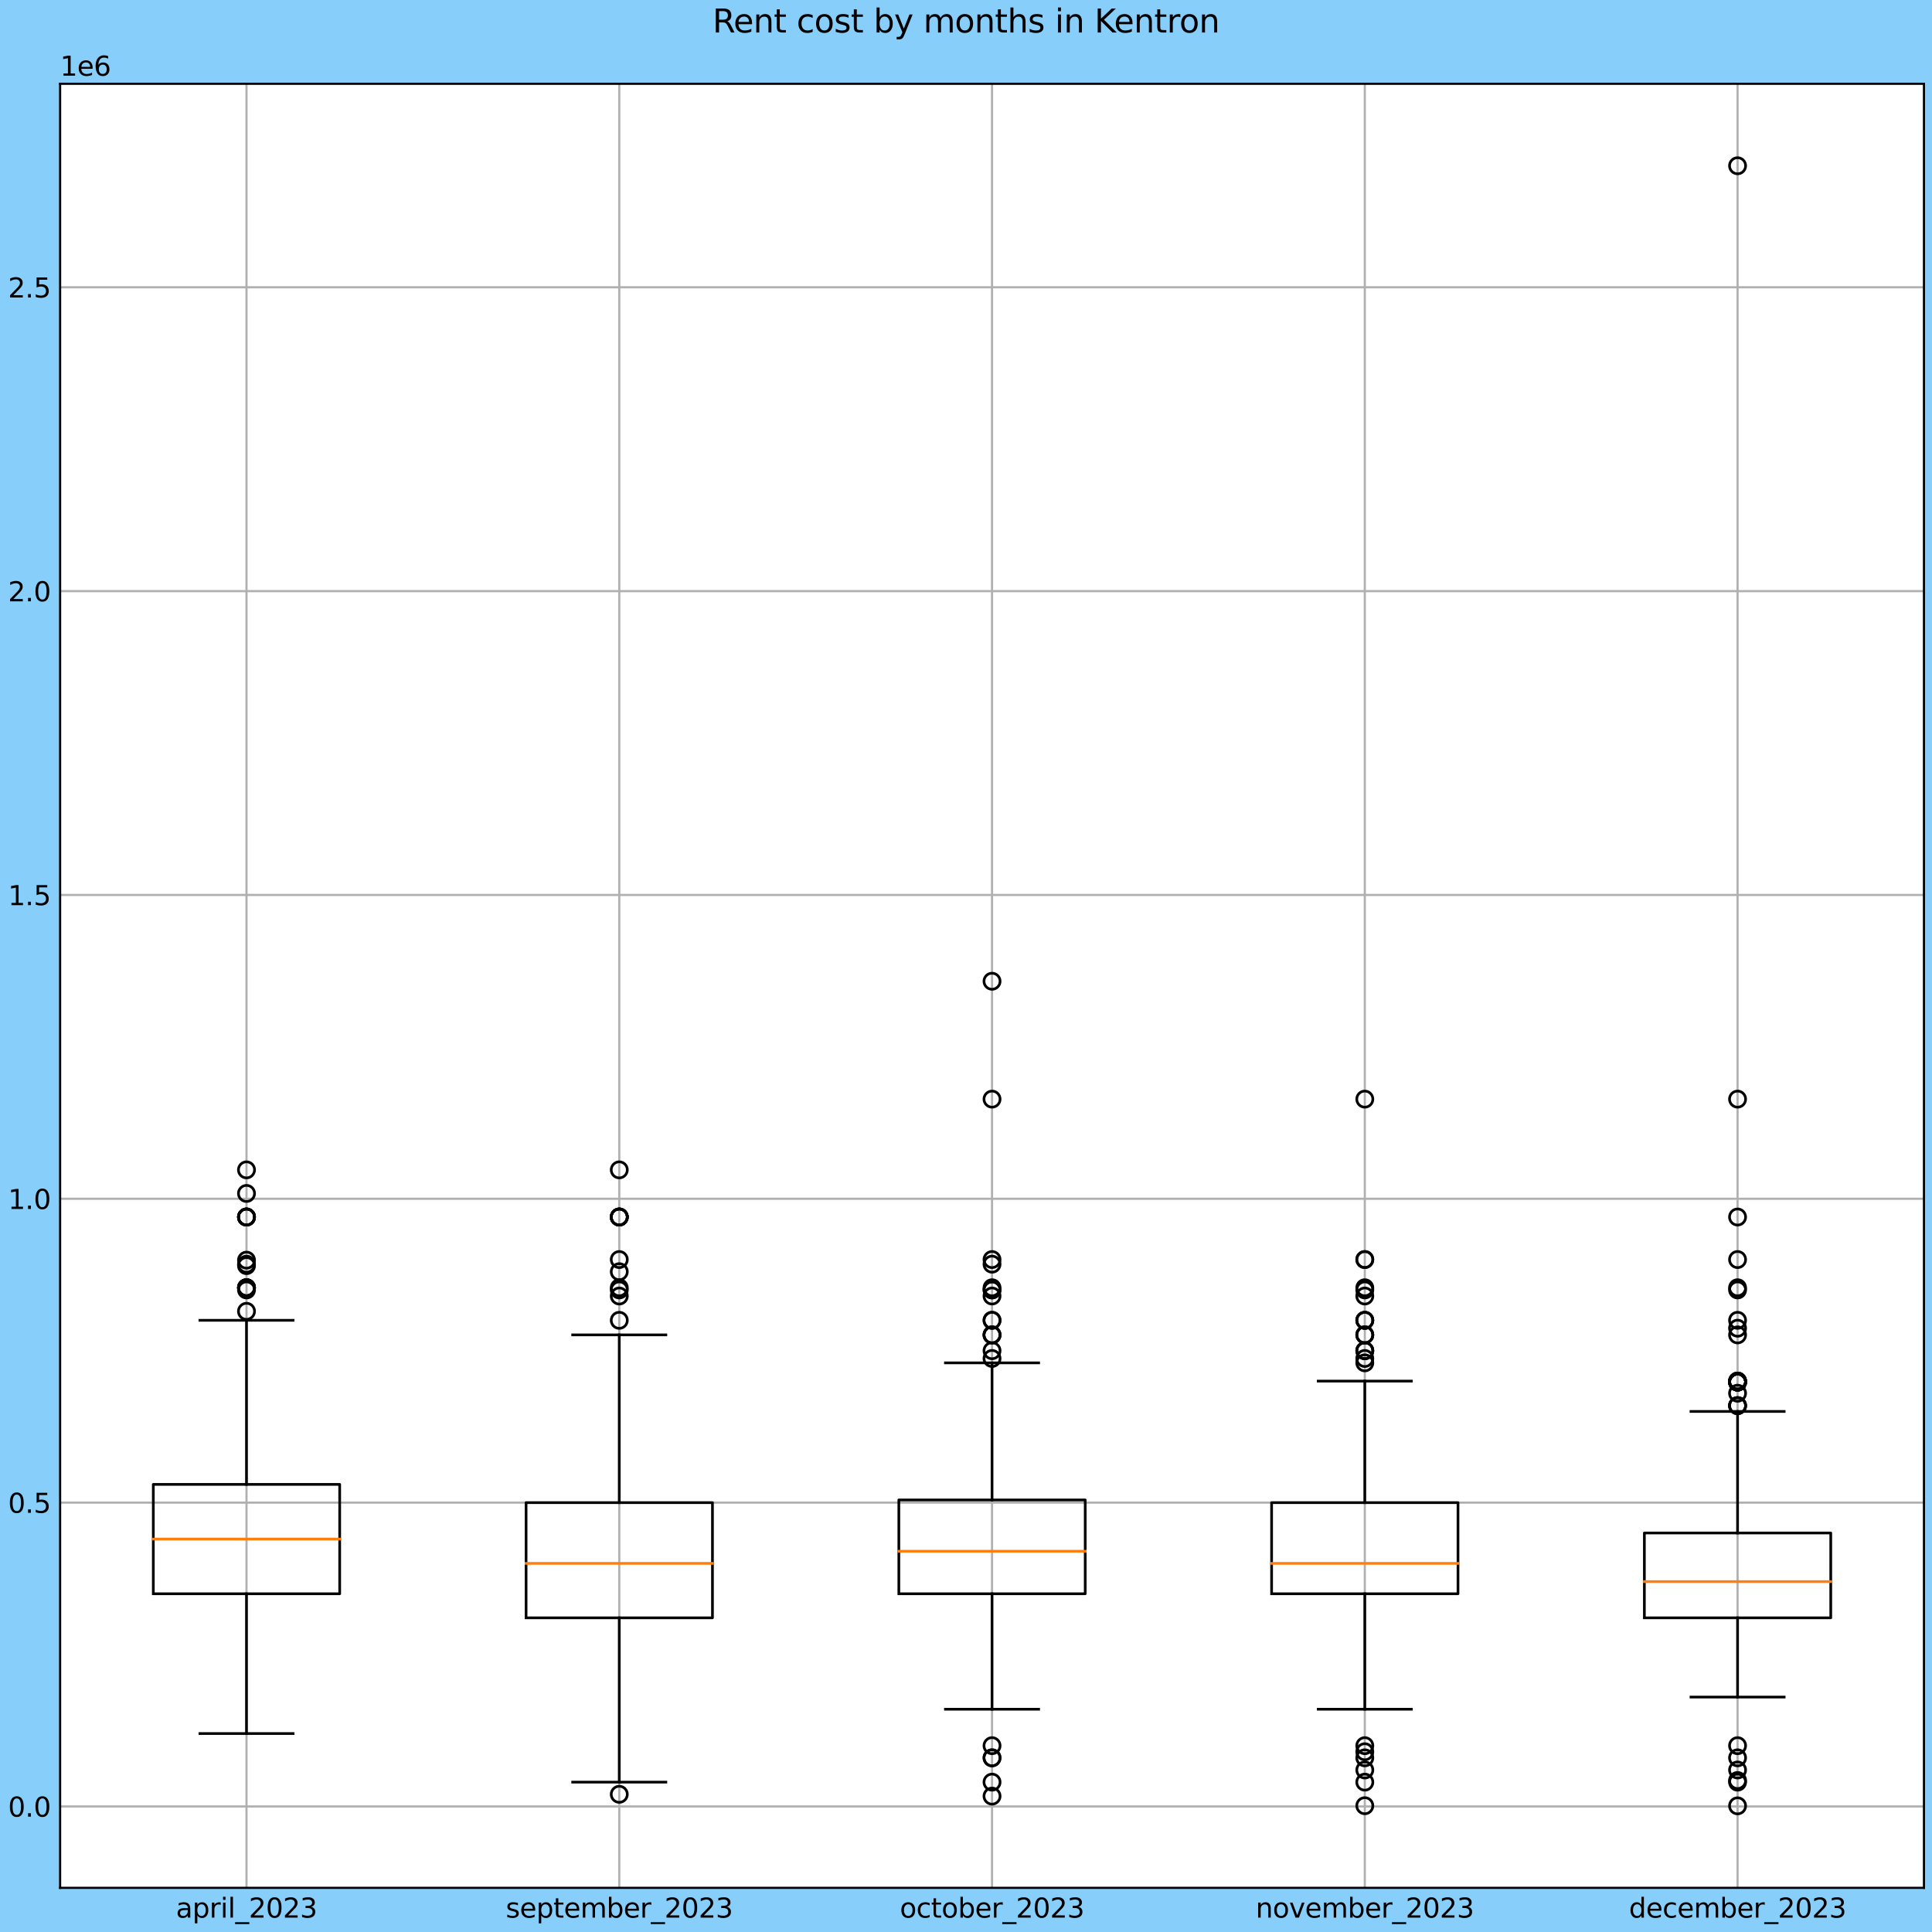 <?xml version="1.0" encoding="utf-8" standalone="no"?>
<!DOCTYPE svg PUBLIC "-//W3C//DTD SVG 1.1//EN"
  "http://www.w3.org/Graphics/SVG/1.1/DTD/svg11.dtd">
<svg xmlns:xlink="http://www.w3.org/1999/xlink" width="720pt" height="720pt" viewBox="0 0 720 720" xmlns="http://www.w3.org/2000/svg" version="1.1">
 <defs>
  <style type="text/css">*{stroke-linejoin: round; stroke-linecap: butt}</style>
 </defs>
 <g id="figure_1">
  <g id="patch_1">
   <path d="M 0 720 
L 720 720 
L 720 0 
L 0 0 
z
" style="fill: #87cefa"/>
  </g>
  <g id="axes_1">
   <g id="patch_2">
    <path d="M 22.403 703.544 
L 717 703.544 
L 717 31.213 
L 22.403 31.213 
z
" style="fill: #ffffff"/>
   </g>
   <g id="matplotlib.axis_1">
    <g id="xtick_1">
     <g id="line2d_1">
      <path d="M 91.863 703.544 
L 91.863 31.213 
" clip-path="url(#p301ca6cbfd)" style="fill: none; stroke: #b0b0b0; stroke-width: 0.8; stroke-linecap: square"/>
     </g>
     <g id="line2d_2"/>
     <g id="text_1">
      <!-- april_2023 -->
      <g transform="translate(65.566 714.642)scale(0.1 -0.1)">
       <defs>
        <path id="DejaVuSans-61" d="M 2194 1759 
Q 1497 1759 1228 1600 
Q 959 1441 959 1056 
Q 959 750 1161 570 
Q 1363 391 1709 391 
Q 2188 391 2477 730 
Q 2766 1069 2766 1631 
L 2766 1759 
L 2194 1759 
z
M 3341 1997 
L 3341 0 
L 2766 0 
L 2766 531 
Q 2569 213 2275 61 
Q 1981 -91 1556 -91 
Q 1019 -91 701 211 
Q 384 513 384 1019 
Q 384 1609 779 1909 
Q 1175 2209 1959 2209 
L 2766 2209 
L 2766 2266 
Q 2766 2663 2505 2880 
Q 2244 3097 1772 3097 
Q 1472 3097 1187 3025 
Q 903 2953 641 2809 
L 641 3341 
Q 956 3463 1253 3523 
Q 1550 3584 1831 3584 
Q 2591 3584 2966 3190 
Q 3341 2797 3341 1997 
z
" transform="scale(0.016)"/>
        <path id="DejaVuSans-70" d="M 1159 525 
L 1159 -1331 
L 581 -1331 
L 581 3500 
L 1159 3500 
L 1159 2969 
Q 1341 3281 1617 3432 
Q 1894 3584 2278 3584 
Q 2916 3584 3314 3078 
Q 3713 2572 3713 1747 
Q 3713 922 3314 415 
Q 2916 -91 2278 -91 
Q 1894 -91 1617 61 
Q 1341 213 1159 525 
z
M 3116 1747 
Q 3116 2381 2855 2742 
Q 2594 3103 2138 3103 
Q 1681 3103 1420 2742 
Q 1159 2381 1159 1747 
Q 1159 1113 1420 752 
Q 1681 391 2138 391 
Q 2594 391 2855 752 
Q 3116 1113 3116 1747 
z
" transform="scale(0.016)"/>
        <path id="DejaVuSans-72" d="M 2631 2963 
Q 2534 3019 2420 3045 
Q 2306 3072 2169 3072 
Q 1681 3072 1420 2755 
Q 1159 2438 1159 1844 
L 1159 0 
L 581 0 
L 581 3500 
L 1159 3500 
L 1159 2956 
Q 1341 3275 1631 3429 
Q 1922 3584 2338 3584 
Q 2397 3584 2469 3576 
Q 2541 3569 2628 3553 
L 2631 2963 
z
" transform="scale(0.016)"/>
        <path id="DejaVuSans-69" d="M 603 3500 
L 1178 3500 
L 1178 0 
L 603 0 
L 603 3500 
z
M 603 4863 
L 1178 4863 
L 1178 4134 
L 603 4134 
L 603 4863 
z
" transform="scale(0.016)"/>
        <path id="DejaVuSans-6c" d="M 603 4863 
L 1178 4863 
L 1178 0 
L 603 0 
L 603 4863 
z
" transform="scale(0.016)"/>
        <path id="DejaVuSans-5f" d="M 3263 -1063 
L 3263 -1509 
L -63 -1509 
L -63 -1063 
L 3263 -1063 
z
" transform="scale(0.016)"/>
        <path id="DejaVuSans-32" d="M 1228 531 
L 3431 531 
L 3431 0 
L 469 0 
L 469 531 
Q 828 903 1448 1529 
Q 2069 2156 2228 2338 
Q 2531 2678 2651 2914 
Q 2772 3150 2772 3378 
Q 2772 3750 2511 3984 
Q 2250 4219 1831 4219 
Q 1534 4219 1204 4116 
Q 875 4013 500 3803 
L 500 4441 
Q 881 4594 1212 4672 
Q 1544 4750 1819 4750 
Q 2544 4750 2975 4387 
Q 3406 4025 3406 3419 
Q 3406 3131 3298 2873 
Q 3191 2616 2906 2266 
Q 2828 2175 2409 1742 
Q 1991 1309 1228 531 
z
" transform="scale(0.016)"/>
        <path id="DejaVuSans-30" d="M 2034 4250 
Q 1547 4250 1301 3770 
Q 1056 3291 1056 2328 
Q 1056 1369 1301 889 
Q 1547 409 2034 409 
Q 2525 409 2770 889 
Q 3016 1369 3016 2328 
Q 3016 3291 2770 3770 
Q 2525 4250 2034 4250 
z
M 2034 4750 
Q 2819 4750 3233 4129 
Q 3647 3509 3647 2328 
Q 3647 1150 3233 529 
Q 2819 -91 2034 -91 
Q 1250 -91 836 529 
Q 422 1150 422 2328 
Q 422 3509 836 4129 
Q 1250 4750 2034 4750 
z
" transform="scale(0.016)"/>
        <path id="DejaVuSans-33" d="M 2597 2516 
Q 3050 2419 3304 2112 
Q 3559 1806 3559 1356 
Q 3559 666 3084 287 
Q 2609 -91 1734 -91 
Q 1441 -91 1130 -33 
Q 819 25 488 141 
L 488 750 
Q 750 597 1062 519 
Q 1375 441 1716 441 
Q 2309 441 2620 675 
Q 2931 909 2931 1356 
Q 2931 1769 2642 2001 
Q 2353 2234 1838 2234 
L 1294 2234 
L 1294 2753 
L 1863 2753 
Q 2328 2753 2575 2939 
Q 2822 3125 2822 3475 
Q 2822 3834 2567 4026 
Q 2313 4219 1838 4219 
Q 1578 4219 1281 4162 
Q 984 4106 628 3988 
L 628 4550 
Q 988 4650 1302 4700 
Q 1616 4750 1894 4750 
Q 2613 4750 3031 4423 
Q 3450 4097 3450 3541 
Q 3450 3153 3228 2886 
Q 3006 2619 2597 2516 
z
" transform="scale(0.016)"/>
       </defs>
       <use xlink:href="#DejaVuSans-61"/>
       <use xlink:href="#DejaVuSans-70" x="61.279"/>
       <use xlink:href="#DejaVuSans-72" x="124.756"/>
       <use xlink:href="#DejaVuSans-69" x="165.869"/>
       <use xlink:href="#DejaVuSans-6c" x="193.652"/>
       <use xlink:href="#DejaVuSans-5f" x="221.436"/>
       <use xlink:href="#DejaVuSans-32" x="271.436"/>
       <use xlink:href="#DejaVuSans-30" x="335.059"/>
       <use xlink:href="#DejaVuSans-32" x="398.682"/>
       <use xlink:href="#DejaVuSans-33" x="462.305"/>
      </g>
     </g>
    </g>
    <g id="xtick_2">
     <g id="line2d_3">
      <path d="M 230.782 703.544 
L 230.782 31.213 
" clip-path="url(#p301ca6cbfd)" style="fill: none; stroke: #b0b0b0; stroke-width: 0.8; stroke-linecap: square"/>
     </g>
     <g id="line2d_4"/>
     <g id="text_2">
      <!-- september_2023 -->
      <g transform="translate(188.489 714.642)scale(0.1 -0.1)">
       <defs>
        <path id="DejaVuSans-73" d="M 2834 3397 
L 2834 2853 
Q 2591 2978 2328 3040 
Q 2066 3103 1784 3103 
Q 1356 3103 1142 2972 
Q 928 2841 928 2578 
Q 928 2378 1081 2264 
Q 1234 2150 1697 2047 
L 1894 2003 
Q 2506 1872 2764 1633 
Q 3022 1394 3022 966 
Q 3022 478 2636 193 
Q 2250 -91 1575 -91 
Q 1294 -91 989 -36 
Q 684 19 347 128 
L 347 722 
Q 666 556 975 473 
Q 1284 391 1588 391 
Q 1994 391 2212 530 
Q 2431 669 2431 922 
Q 2431 1156 2273 1281 
Q 2116 1406 1581 1522 
L 1381 1569 
Q 847 1681 609 1914 
Q 372 2147 372 2553 
Q 372 3047 722 3315 
Q 1072 3584 1716 3584 
Q 2034 3584 2315 3537 
Q 2597 3491 2834 3397 
z
" transform="scale(0.016)"/>
        <path id="DejaVuSans-65" d="M 3597 1894 
L 3597 1613 
L 953 1613 
Q 991 1019 1311 708 
Q 1631 397 2203 397 
Q 2534 397 2845 478 
Q 3156 559 3463 722 
L 3463 178 
Q 3153 47 2828 -22 
Q 2503 -91 2169 -91 
Q 1331 -91 842 396 
Q 353 884 353 1716 
Q 353 2575 817 3079 
Q 1281 3584 2069 3584 
Q 2775 3584 3186 3129 
Q 3597 2675 3597 1894 
z
M 3022 2063 
Q 3016 2534 2758 2815 
Q 2500 3097 2075 3097 
Q 1594 3097 1305 2825 
Q 1016 2553 972 2059 
L 3022 2063 
z
" transform="scale(0.016)"/>
        <path id="DejaVuSans-74" d="M 1172 4494 
L 1172 3500 
L 2356 3500 
L 2356 3053 
L 1172 3053 
L 1172 1153 
Q 1172 725 1289 603 
Q 1406 481 1766 481 
L 2356 481 
L 2356 0 
L 1766 0 
Q 1100 0 847 248 
Q 594 497 594 1153 
L 594 3053 
L 172 3053 
L 172 3500 
L 594 3500 
L 594 4494 
L 1172 4494 
z
" transform="scale(0.016)"/>
        <path id="DejaVuSans-6d" d="M 3328 2828 
Q 3544 3216 3844 3400 
Q 4144 3584 4550 3584 
Q 5097 3584 5394 3201 
Q 5691 2819 5691 2113 
L 5691 0 
L 5113 0 
L 5113 2094 
Q 5113 2597 4934 2840 
Q 4756 3084 4391 3084 
Q 3944 3084 3684 2787 
Q 3425 2491 3425 1978 
L 3425 0 
L 2847 0 
L 2847 2094 
Q 2847 2600 2669 2842 
Q 2491 3084 2119 3084 
Q 1678 3084 1418 2786 
Q 1159 2488 1159 1978 
L 1159 0 
L 581 0 
L 581 3500 
L 1159 3500 
L 1159 2956 
Q 1356 3278 1631 3431 
Q 1906 3584 2284 3584 
Q 2666 3584 2933 3390 
Q 3200 3197 3328 2828 
z
" transform="scale(0.016)"/>
        <path id="DejaVuSans-62" d="M 3116 1747 
Q 3116 2381 2855 2742 
Q 2594 3103 2138 3103 
Q 1681 3103 1420 2742 
Q 1159 2381 1159 1747 
Q 1159 1113 1420 752 
Q 1681 391 2138 391 
Q 2594 391 2855 752 
Q 3116 1113 3116 1747 
z
M 1159 2969 
Q 1341 3281 1617 3432 
Q 1894 3584 2278 3584 
Q 2916 3584 3314 3078 
Q 3713 2572 3713 1747 
Q 3713 922 3314 415 
Q 2916 -91 2278 -91 
Q 1894 -91 1617 61 
Q 1341 213 1159 525 
L 1159 0 
L 581 0 
L 581 4863 
L 1159 4863 
L 1159 2969 
z
" transform="scale(0.016)"/>
       </defs>
       <use xlink:href="#DejaVuSans-73"/>
       <use xlink:href="#DejaVuSans-65" x="52.1"/>
       <use xlink:href="#DejaVuSans-70" x="113.623"/>
       <use xlink:href="#DejaVuSans-74" x="177.1"/>
       <use xlink:href="#DejaVuSans-65" x="216.309"/>
       <use xlink:href="#DejaVuSans-6d" x="277.832"/>
       <use xlink:href="#DejaVuSans-62" x="375.244"/>
       <use xlink:href="#DejaVuSans-65" x="438.721"/>
       <use xlink:href="#DejaVuSans-72" x="500.244"/>
       <use xlink:href="#DejaVuSans-5f" x="541.357"/>
       <use xlink:href="#DejaVuSans-32" x="591.357"/>
       <use xlink:href="#DejaVuSans-30" x="654.98"/>
       <use xlink:href="#DejaVuSans-32" x="718.604"/>
       <use xlink:href="#DejaVuSans-33" x="782.227"/>
      </g>
     </g>
    </g>
    <g id="xtick_3">
     <g id="line2d_5">
      <path d="M 369.702 703.544 
L 369.702 31.213 
" clip-path="url(#p301ca6cbfd)" style="fill: none; stroke: #b0b0b0; stroke-width: 0.8; stroke-linecap: square"/>
     </g>
     <g id="line2d_6"/>
     <g id="text_3">
      <!-- october_2023 -->
      <g transform="translate(335.342 714.642)scale(0.1 -0.1)">
       <defs>
        <path id="DejaVuSans-6f" d="M 1959 3097 
Q 1497 3097 1228 2736 
Q 959 2375 959 1747 
Q 959 1119 1226 758 
Q 1494 397 1959 397 
Q 2419 397 2687 759 
Q 2956 1122 2956 1747 
Q 2956 2369 2687 2733 
Q 2419 3097 1959 3097 
z
M 1959 3584 
Q 2709 3584 3137 3096 
Q 3566 2609 3566 1747 
Q 3566 888 3137 398 
Q 2709 -91 1959 -91 
Q 1206 -91 779 398 
Q 353 888 353 1747 
Q 353 2609 779 3096 
Q 1206 3584 1959 3584 
z
" transform="scale(0.016)"/>
        <path id="DejaVuSans-63" d="M 3122 3366 
L 3122 2828 
Q 2878 2963 2633 3030 
Q 2388 3097 2138 3097 
Q 1578 3097 1268 2742 
Q 959 2388 959 1747 
Q 959 1106 1268 751 
Q 1578 397 2138 397 
Q 2388 397 2633 464 
Q 2878 531 3122 666 
L 3122 134 
Q 2881 22 2623 -34 
Q 2366 -91 2075 -91 
Q 1284 -91 818 406 
Q 353 903 353 1747 
Q 353 2603 823 3093 
Q 1294 3584 2113 3584 
Q 2378 3584 2631 3529 
Q 2884 3475 3122 3366 
z
" transform="scale(0.016)"/>
       </defs>
       <use xlink:href="#DejaVuSans-6f"/>
       <use xlink:href="#DejaVuSans-63" x="61.182"/>
       <use xlink:href="#DejaVuSans-74" x="116.162"/>
       <use xlink:href="#DejaVuSans-6f" x="155.371"/>
       <use xlink:href="#DejaVuSans-62" x="216.553"/>
       <use xlink:href="#DejaVuSans-65" x="280.029"/>
       <use xlink:href="#DejaVuSans-72" x="341.553"/>
       <use xlink:href="#DejaVuSans-5f" x="382.666"/>
       <use xlink:href="#DejaVuSans-32" x="432.666"/>
       <use xlink:href="#DejaVuSans-30" x="496.289"/>
       <use xlink:href="#DejaVuSans-32" x="559.912"/>
       <use xlink:href="#DejaVuSans-33" x="623.535"/>
      </g>
     </g>
    </g>
    <g id="xtick_4">
     <g id="line2d_7">
      <path d="M 508.621 703.544 
L 508.621 31.213 
" clip-path="url(#p301ca6cbfd)" style="fill: none; stroke: #b0b0b0; stroke-width: 0.8; stroke-linecap: square"/>
     </g>
     <g id="line2d_8"/>
     <g id="text_4">
      <!-- november_2023 -->
      <g transform="translate(467.955 714.642)scale(0.1 -0.1)">
       <defs>
        <path id="DejaVuSans-6e" d="M 3513 2113 
L 3513 0 
L 2938 0 
L 2938 2094 
Q 2938 2591 2744 2837 
Q 2550 3084 2163 3084 
Q 1697 3084 1428 2787 
Q 1159 2491 1159 1978 
L 1159 0 
L 581 0 
L 581 3500 
L 1159 3500 
L 1159 2956 
Q 1366 3272 1645 3428 
Q 1925 3584 2291 3584 
Q 2894 3584 3203 3211 
Q 3513 2838 3513 2113 
z
" transform="scale(0.016)"/>
        <path id="DejaVuSans-76" d="M 191 3500 
L 800 3500 
L 1894 563 
L 2988 3500 
L 3597 3500 
L 2284 0 
L 1503 0 
L 191 3500 
z
" transform="scale(0.016)"/>
       </defs>
       <use xlink:href="#DejaVuSans-6e"/>
       <use xlink:href="#DejaVuSans-6f" x="63.379"/>
       <use xlink:href="#DejaVuSans-76" x="124.561"/>
       <use xlink:href="#DejaVuSans-65" x="183.74"/>
       <use xlink:href="#DejaVuSans-6d" x="245.264"/>
       <use xlink:href="#DejaVuSans-62" x="342.676"/>
       <use xlink:href="#DejaVuSans-65" x="406.152"/>
       <use xlink:href="#DejaVuSans-72" x="467.676"/>
       <use xlink:href="#DejaVuSans-5f" x="508.789"/>
       <use xlink:href="#DejaVuSans-32" x="558.789"/>
       <use xlink:href="#DejaVuSans-30" x="622.412"/>
       <use xlink:href="#DejaVuSans-32" x="686.035"/>
       <use xlink:href="#DejaVuSans-33" x="749.658"/>
      </g>
     </g>
    </g>
    <g id="xtick_5">
     <g id="line2d_9">
      <path d="M 647.54 703.544 
L 647.54 31.213 
" clip-path="url(#p301ca6cbfd)" style="fill: none; stroke: #b0b0b0; stroke-width: 0.8; stroke-linecap: square"/>
     </g>
     <g id="line2d_10"/>
     <g id="text_5">
      <!-- december_2023 -->
      <g transform="translate(607.062 714.642)scale(0.1 -0.1)">
       <defs>
        <path id="DejaVuSans-64" d="M 2906 2969 
L 2906 4863 
L 3481 4863 
L 3481 0 
L 2906 0 
L 2906 525 
Q 2725 213 2448 61 
Q 2172 -91 1784 -91 
Q 1150 -91 751 415 
Q 353 922 353 1747 
Q 353 2572 751 3078 
Q 1150 3584 1784 3584 
Q 2172 3584 2448 3432 
Q 2725 3281 2906 2969 
z
M 947 1747 
Q 947 1113 1208 752 
Q 1469 391 1925 391 
Q 2381 391 2643 752 
Q 2906 1113 2906 1747 
Q 2906 2381 2643 2742 
Q 2381 3103 1925 3103 
Q 1469 3103 1208 2742 
Q 947 2381 947 1747 
z
" transform="scale(0.016)"/>
       </defs>
       <use xlink:href="#DejaVuSans-64"/>
       <use xlink:href="#DejaVuSans-65" x="63.477"/>
       <use xlink:href="#DejaVuSans-63" x="125"/>
       <use xlink:href="#DejaVuSans-65" x="179.98"/>
       <use xlink:href="#DejaVuSans-6d" x="241.504"/>
       <use xlink:href="#DejaVuSans-62" x="338.916"/>
       <use xlink:href="#DejaVuSans-65" x="402.393"/>
       <use xlink:href="#DejaVuSans-72" x="463.916"/>
       <use xlink:href="#DejaVuSans-5f" x="505.029"/>
       <use xlink:href="#DejaVuSans-32" x="555.029"/>
       <use xlink:href="#DejaVuSans-30" x="618.652"/>
       <use xlink:href="#DejaVuSans-32" x="682.275"/>
       <use xlink:href="#DejaVuSans-33" x="745.898"/>
      </g>
     </g>
    </g>
   </g>
   <g id="matplotlib.axis_2">
    <g id="ytick_1">
     <g id="line2d_11">
      <path d="M 22.403 673.209 
L 717 673.209 
" clip-path="url(#p301ca6cbfd)" style="fill: none; stroke: #b0b0b0; stroke-width: 0.8; stroke-linecap: square"/>
     </g>
     <g id="line2d_12"/>
     <g id="text_6">
      <!-- 0.0 -->
      <g transform="translate(3 677.009)scale(0.1 -0.1)">
       <defs>
        <path id="DejaVuSans-2e" d="M 684 794 
L 1344 794 
L 1344 0 
L 684 0 
L 684 794 
z
" transform="scale(0.016)"/>
       </defs>
       <use xlink:href="#DejaVuSans-30"/>
       <use xlink:href="#DejaVuSans-2e" x="63.623"/>
       <use xlink:href="#DejaVuSans-30" x="95.41"/>
      </g>
     </g>
    </g>
    <g id="ytick_2">
     <g id="line2d_13">
      <path d="M 22.403 559.981 
L 717 559.981 
" clip-path="url(#p301ca6cbfd)" style="fill: none; stroke: #b0b0b0; stroke-width: 0.8; stroke-linecap: square"/>
     </g>
     <g id="line2d_14"/>
     <g id="text_7">
      <!-- 0.5 -->
      <g transform="translate(3 563.78)scale(0.1 -0.1)">
       <defs>
        <path id="DejaVuSans-35" d="M 691 4666 
L 3169 4666 
L 3169 4134 
L 1269 4134 
L 1269 2991 
Q 1406 3038 1543 3061 
Q 1681 3084 1819 3084 
Q 2600 3084 3056 2656 
Q 3513 2228 3513 1497 
Q 3513 744 3044 326 
Q 2575 -91 1722 -91 
Q 1428 -91 1123 -41 
Q 819 9 494 109 
L 494 744 
Q 775 591 1075 516 
Q 1375 441 1709 441 
Q 2250 441 2565 725 
Q 2881 1009 2881 1497 
Q 2881 1984 2565 2268 
Q 2250 2553 1709 2553 
Q 1456 2553 1204 2497 
Q 953 2441 691 2322 
L 691 4666 
z
" transform="scale(0.016)"/>
       </defs>
       <use xlink:href="#DejaVuSans-30"/>
       <use xlink:href="#DejaVuSans-2e" x="63.623"/>
       <use xlink:href="#DejaVuSans-35" x="95.41"/>
      </g>
     </g>
    </g>
    <g id="ytick_3">
     <g id="line2d_15">
      <path d="M 22.403 446.752 
L 717 446.752 
" clip-path="url(#p301ca6cbfd)" style="fill: none; stroke: #b0b0b0; stroke-width: 0.8; stroke-linecap: square"/>
     </g>
     <g id="line2d_16"/>
     <g id="text_8">
      <!-- 1.0 -->
      <g transform="translate(3 450.551)scale(0.1 -0.1)">
       <defs>
        <path id="DejaVuSans-31" d="M 794 531 
L 1825 531 
L 1825 4091 
L 703 3866 
L 703 4441 
L 1819 4666 
L 2450 4666 
L 2450 531 
L 3481 531 
L 3481 0 
L 794 0 
L 794 531 
z
" transform="scale(0.016)"/>
       </defs>
       <use xlink:href="#DejaVuSans-31"/>
       <use xlink:href="#DejaVuSans-2e" x="63.623"/>
       <use xlink:href="#DejaVuSans-30" x="95.41"/>
      </g>
     </g>
    </g>
    <g id="ytick_4">
     <g id="line2d_17">
      <path d="M 22.403 333.523 
L 717 333.523 
" clip-path="url(#p301ca6cbfd)" style="fill: none; stroke: #b0b0b0; stroke-width: 0.8; stroke-linecap: square"/>
     </g>
     <g id="line2d_18"/>
     <g id="text_9">
      <!-- 1.5 -->
      <g transform="translate(3 337.322)scale(0.1 -0.1)">
       <use xlink:href="#DejaVuSans-31"/>
       <use xlink:href="#DejaVuSans-2e" x="63.623"/>
       <use xlink:href="#DejaVuSans-35" x="95.41"/>
      </g>
     </g>
    </g>
    <g id="ytick_5">
     <g id="line2d_19">
      <path d="M 22.403 220.294 
L 717 220.294 
" clip-path="url(#p301ca6cbfd)" style="fill: none; stroke: #b0b0b0; stroke-width: 0.8; stroke-linecap: square"/>
     </g>
     <g id="line2d_20"/>
     <g id="text_10">
      <!-- 2.0 -->
      <g transform="translate(3 224.093)scale(0.1 -0.1)">
       <use xlink:href="#DejaVuSans-32"/>
       <use xlink:href="#DejaVuSans-2e" x="63.623"/>
       <use xlink:href="#DejaVuSans-30" x="95.41"/>
      </g>
     </g>
    </g>
    <g id="ytick_6">
     <g id="line2d_21">
      <path d="M 22.403 107.065 
L 717 107.065 
" clip-path="url(#p301ca6cbfd)" style="fill: none; stroke: #b0b0b0; stroke-width: 0.8; stroke-linecap: square"/>
     </g>
     <g id="line2d_22"/>
     <g id="text_11">
      <!-- 2.5 -->
      <g transform="translate(3 110.864)scale(0.1 -0.1)">
       <use xlink:href="#DejaVuSans-32"/>
       <use xlink:href="#DejaVuSans-2e" x="63.623"/>
       <use xlink:href="#DejaVuSans-35" x="95.41"/>
      </g>
     </g>
    </g>
    <g id="text_12">
     <!-- 1e6 -->
     <g transform="translate(22.403 28.213)scale(0.1 -0.1)">
      <defs>
       <path id="DejaVuSans-36" d="M 2113 2584 
Q 1688 2584 1439 2293 
Q 1191 2003 1191 1497 
Q 1191 994 1439 701 
Q 1688 409 2113 409 
Q 2538 409 2786 701 
Q 3034 994 3034 1497 
Q 3034 2003 2786 2293 
Q 2538 2584 2113 2584 
z
M 3366 4563 
L 3366 3988 
Q 3128 4100 2886 4159 
Q 2644 4219 2406 4219 
Q 1781 4219 1451 3797 
Q 1122 3375 1075 2522 
Q 1259 2794 1537 2939 
Q 1816 3084 2150 3084 
Q 2853 3084 3261 2657 
Q 3669 2231 3669 1497 
Q 3669 778 3244 343 
Q 2819 -91 2113 -91 
Q 1303 -91 875 529 
Q 447 1150 447 2328 
Q 447 3434 972 4092 
Q 1497 4750 2381 4750 
Q 2619 4750 2861 4703 
Q 3103 4656 3366 4563 
z
" transform="scale(0.016)"/>
      </defs>
      <use xlink:href="#DejaVuSans-31"/>
      <use xlink:href="#DejaVuSans-65" x="63.623"/>
      <use xlink:href="#DejaVuSans-36" x="125.146"/>
     </g>
    </g>
   </g>
   <g id="line2d_23">
    <path d="M 57.133 593.949 
L 126.593 593.949 
L 126.593 553.187 
L 57.133 553.187 
L 57.133 593.949 
" clip-path="url(#p301ca6cbfd)" style="fill: none; stroke: #000000; stroke-linecap: square"/>
   </g>
   <g id="line2d_24">
    <path d="M 91.863 593.949 
L 91.863 646.035 
" clip-path="url(#p301ca6cbfd)" style="fill: none; stroke: #000000; stroke-linecap: square"/>
   </g>
   <g id="line2d_25">
    <path d="M 91.863 553.187 
L 91.863 492.043 
" clip-path="url(#p301ca6cbfd)" style="fill: none; stroke: #000000; stroke-linecap: square"/>
   </g>
   <g id="line2d_26">
    <path d="M 74.498 646.035 
L 109.228 646.035 
" clip-path="url(#p301ca6cbfd)" style="fill: none; stroke: #000000; stroke-linecap: square"/>
   </g>
   <g id="line2d_27">
    <path d="M 74.498 492.043 
L 109.228 492.043 
" clip-path="url(#p301ca6cbfd)" style="fill: none; stroke: #000000; stroke-linecap: square"/>
   </g>
   <g id="line2d_28">
    <defs>
     <path id="mde1849ad1c" d="M 0 3 
C 0.796 3 1.559 2.684 2.121 2.121 
C 2.684 1.559 3 0.796 3 0 
C 3 -0.796 2.684 -1.559 2.121 -2.121 
C 1.559 -2.684 0.796 -3 0 -3 
C -0.796 -3 -1.559 -2.684 -2.121 -2.121 
C -2.684 -1.559 -3 -0.796 -3 0 
C -3 0.796 -2.684 1.559 -2.121 2.121 
C -1.559 2.684 -0.796 3 0 3 
z
" style="stroke: #000000"/>
    </defs>
    <g clip-path="url(#p301ca6cbfd)">
     <use xlink:href="#mde1849ad1c" x="91.863" y="453.545" style="fill-opacity: 0; stroke: #000000"/>
     <use xlink:href="#mde1849ad1c" x="91.863" y="471.662" style="fill-opacity: 0; stroke: #000000"/>
     <use xlink:href="#mde1849ad1c" x="91.863" y="444.759" style="fill-opacity: 0; stroke: #000000"/>
     <use xlink:href="#mde1849ad1c" x="91.863" y="479.905" style="fill-opacity: 0; stroke: #000000"/>
     <use xlink:href="#mde1849ad1c" x="91.863" y="471.119" style="fill-opacity: 0; stroke: #000000"/>
     <use xlink:href="#mde1849ad1c" x="91.863" y="480.72" style="fill-opacity: 0; stroke: #000000"/>
     <use xlink:href="#mde1849ad1c" x="91.863" y="469.624" style="fill-opacity: 0; stroke: #000000"/>
     <use xlink:href="#mde1849ad1c" x="91.863" y="479.905" style="fill-opacity: 0; stroke: #000000"/>
     <use xlink:href="#mde1849ad1c" x="91.863" y="479.905" style="fill-opacity: 0; stroke: #000000"/>
     <use xlink:href="#mde1849ad1c" x="91.863" y="488.692" style="fill-opacity: 0; stroke: #000000"/>
     <use xlink:href="#mde1849ad1c" x="91.863" y="453.545" style="fill-opacity: 0; stroke: #000000"/>
     <use xlink:href="#mde1849ad1c" x="91.863" y="479.905" style="fill-opacity: 0; stroke: #000000"/>
     <use xlink:href="#mde1849ad1c" x="91.863" y="435.972" style="fill-opacity: 0; stroke: #000000"/>
     <use xlink:href="#mde1849ad1c" x="91.863" y="453.545" style="fill-opacity: 0; stroke: #000000"/>
     <use xlink:href="#mde1849ad1c" x="91.863" y="453.545" style="fill-opacity: 0; stroke: #000000"/>
     <use xlink:href="#mde1849ad1c" x="91.863" y="453.545" style="fill-opacity: 0; stroke: #000000"/>
     <use xlink:href="#mde1849ad1c" x="91.863" y="479.905" style="fill-opacity: 0; stroke: #000000"/>
    </g>
   </g>
   <g id="line2d_29">
    <path d="M 196.052 602.917 
L 265.512 602.917 
L 265.512 559.981 
L 196.052 559.981 
L 196.052 602.917 
" clip-path="url(#p301ca6cbfd)" style="fill: none; stroke: #000000; stroke-linecap: square"/>
   </g>
   <g id="line2d_30">
    <path d="M 230.782 602.917 
L 230.782 664.151 
" clip-path="url(#p301ca6cbfd)" style="fill: none; stroke: #000000; stroke-linecap: square"/>
   </g>
   <g id="line2d_31">
    <path d="M 230.782 559.981 
L 230.782 497.478 
" clip-path="url(#p301ca6cbfd)" style="fill: none; stroke: #000000; stroke-linecap: square"/>
   </g>
   <g id="line2d_32">
    <path d="M 213.417 664.151 
L 248.147 664.151 
" clip-path="url(#p301ca6cbfd)" style="fill: none; stroke: #000000; stroke-linecap: square"/>
   </g>
   <g id="line2d_33">
    <path d="M 213.417 497.478 
L 248.147 497.478 
" clip-path="url(#p301ca6cbfd)" style="fill: none; stroke: #000000; stroke-linecap: square"/>
   </g>
   <g id="line2d_34">
    <g clip-path="url(#p301ca6cbfd)">
     <use xlink:href="#mde1849ad1c" x="230.782" y="668.68" style="fill-opacity: 0; stroke: #000000"/>
     <use xlink:href="#mde1849ad1c" x="230.782" y="473.927" style="fill-opacity: 0; stroke: #000000"/>
     <use xlink:href="#mde1849ad1c" x="230.782" y="453.545" style="fill-opacity: 0; stroke: #000000"/>
     <use xlink:href="#mde1849ad1c" x="230.782" y="453.545" style="fill-opacity: 0; stroke: #000000"/>
     <use xlink:href="#mde1849ad1c" x="230.782" y="453.545" style="fill-opacity: 0; stroke: #000000"/>
     <use xlink:href="#mde1849ad1c" x="230.782" y="492.043" style="fill-opacity: 0; stroke: #000000"/>
     <use xlink:href="#mde1849ad1c" x="230.782" y="453.545" style="fill-opacity: 0; stroke: #000000"/>
     <use xlink:href="#mde1849ad1c" x="230.782" y="469.397" style="fill-opacity: 0; stroke: #000000"/>
     <use xlink:href="#mde1849ad1c" x="230.782" y="435.972" style="fill-opacity: 0; stroke: #000000"/>
     <use xlink:href="#mde1849ad1c" x="230.782" y="479.905" style="fill-opacity: 0; stroke: #000000"/>
     <use xlink:href="#mde1849ad1c" x="230.782" y="482.985" style="fill-opacity: 0; stroke: #000000"/>
     <use xlink:href="#mde1849ad1c" x="230.782" y="480.72" style="fill-opacity: 0; stroke: #000000"/>
     <use xlink:href="#mde1849ad1c" x="230.782" y="453.545" style="fill-opacity: 0; stroke: #000000"/>
    </g>
   </g>
   <g id="line2d_35">
    <path d="M 334.972 593.949 
L 404.431 593.949 
L 404.431 558.984 
L 334.972 558.984 
L 334.972 593.949 
" clip-path="url(#p301ca6cbfd)" style="fill: none; stroke: #000000; stroke-linecap: square"/>
   </g>
   <g id="line2d_36">
    <path d="M 369.702 593.949 
L 369.702 636.976 
" clip-path="url(#p301ca6cbfd)" style="fill: none; stroke: #000000; stroke-linecap: square"/>
   </g>
   <g id="line2d_37">
    <path d="M 369.702 558.984 
L 369.702 507.895 
" clip-path="url(#p301ca6cbfd)" style="fill: none; stroke: #000000; stroke-linecap: square"/>
   </g>
   <g id="line2d_38">
    <path d="M 352.337 636.976 
L 387.066 636.976 
" clip-path="url(#p301ca6cbfd)" style="fill: none; stroke: #000000; stroke-linecap: square"/>
   </g>
   <g id="line2d_39">
    <path d="M 352.337 507.895 
L 387.066 507.895 
" clip-path="url(#p301ca6cbfd)" style="fill: none; stroke: #000000; stroke-linecap: square"/>
   </g>
   <g id="line2d_40">
    <g clip-path="url(#p301ca6cbfd)">
     <use xlink:href="#mde1849ad1c" x="369.702" y="655.093" style="fill-opacity: 0; stroke: #000000"/>
     <use xlink:href="#mde1849ad1c" x="369.702" y="669.36" style="fill-opacity: 0; stroke: #000000"/>
     <use xlink:href="#mde1849ad1c" x="369.702" y="650.564" style="fill-opacity: 0; stroke: #000000"/>
     <use xlink:href="#mde1849ad1c" x="369.702" y="655.093" style="fill-opacity: 0; stroke: #000000"/>
     <use xlink:href="#mde1849ad1c" x="369.702" y="664.151" style="fill-opacity: 0; stroke: #000000"/>
     <use xlink:href="#mde1849ad1c" x="369.702" y="480.72" style="fill-opacity: 0; stroke: #000000"/>
     <use xlink:href="#mde1849ad1c" x="369.702" y="492.043" style="fill-opacity: 0; stroke: #000000"/>
     <use xlink:href="#mde1849ad1c" x="369.702" y="503.366" style="fill-opacity: 0; stroke: #000000"/>
     <use xlink:href="#mde1849ad1c" x="369.702" y="480.72" style="fill-opacity: 0; stroke: #000000"/>
     <use xlink:href="#mde1849ad1c" x="369.702" y="479.905" style="fill-opacity: 0; stroke: #000000"/>
     <use xlink:href="#mde1849ad1c" x="369.702" y="497.478" style="fill-opacity: 0; stroke: #000000"/>
     <use xlink:href="#mde1849ad1c" x="369.702" y="471.119" style="fill-opacity: 0; stroke: #000000"/>
     <use xlink:href="#mde1849ad1c" x="369.702" y="409.613" style="fill-opacity: 0; stroke: #000000"/>
     <use xlink:href="#mde1849ad1c" x="369.702" y="492.043" style="fill-opacity: 0; stroke: #000000"/>
     <use xlink:href="#mde1849ad1c" x="369.702" y="469.397" style="fill-opacity: 0; stroke: #000000"/>
     <use xlink:href="#mde1849ad1c" x="369.702" y="497.478" style="fill-opacity: 0; stroke: #000000"/>
     <use xlink:href="#mde1849ad1c" x="369.702" y="365.68" style="fill-opacity: 0; stroke: #000000"/>
     <use xlink:href="#mde1849ad1c" x="369.702" y="482.985" style="fill-opacity: 0; stroke: #000000"/>
     <use xlink:href="#mde1849ad1c" x="369.702" y="497.478" style="fill-opacity: 0; stroke: #000000"/>
     <use xlink:href="#mde1849ad1c" x="369.702" y="506.265" style="fill-opacity: 0; stroke: #000000"/>
    </g>
   </g>
   <g id="line2d_41">
    <path d="M 473.891 593.949 
L 543.351 593.949 
L 543.351 559.981 
L 473.891 559.981 
L 473.891 593.949 
" clip-path="url(#p301ca6cbfd)" style="fill: none; stroke: #000000; stroke-linecap: square"/>
   </g>
   <g id="line2d_42">
    <path d="M 508.621 593.949 
L 508.621 636.976 
" clip-path="url(#p301ca6cbfd)" style="fill: none; stroke: #000000; stroke-linecap: square"/>
   </g>
   <g id="line2d_43">
    <path d="M 508.621 559.981 
L 508.621 514.689 
" clip-path="url(#p301ca6cbfd)" style="fill: none; stroke: #000000; stroke-linecap: square"/>
   </g>
   <g id="line2d_44">
    <path d="M 491.256 636.976 
L 525.986 636.976 
" clip-path="url(#p301ca6cbfd)" style="fill: none; stroke: #000000; stroke-linecap: square"/>
   </g>
   <g id="line2d_45">
    <path d="M 491.256 514.689 
L 525.986 514.689 
" clip-path="url(#p301ca6cbfd)" style="fill: none; stroke: #000000; stroke-linecap: square"/>
   </g>
   <g id="line2d_46">
    <g clip-path="url(#p301ca6cbfd)">
     <use xlink:href="#mde1849ad1c" x="508.621" y="672.938" style="fill-opacity: 0; stroke: #000000"/>
     <use xlink:href="#mde1849ad1c" x="508.621" y="664.151" style="fill-opacity: 0; stroke: #000000"/>
     <use xlink:href="#mde1849ad1c" x="508.621" y="659.622" style="fill-opacity: 0; stroke: #000000"/>
     <use xlink:href="#mde1849ad1c" x="508.621" y="655.093" style="fill-opacity: 0; stroke: #000000"/>
     <use xlink:href="#mde1849ad1c" x="508.621" y="650.564" style="fill-opacity: 0; stroke: #000000"/>
     <use xlink:href="#mde1849ad1c" x="508.621" y="652.828" style="fill-opacity: 0; stroke: #000000"/>
     <use xlink:href="#mde1849ad1c" x="508.621" y="469.397" style="fill-opacity: 0; stroke: #000000"/>
     <use xlink:href="#mde1849ad1c" x="508.621" y="506.265" style="fill-opacity: 0; stroke: #000000"/>
     <use xlink:href="#mde1849ad1c" x="508.621" y="492.043" style="fill-opacity: 0; stroke: #000000"/>
     <use xlink:href="#mde1849ad1c" x="508.621" y="497.478" style="fill-opacity: 0; stroke: #000000"/>
     <use xlink:href="#mde1849ad1c" x="508.621" y="479.905" style="fill-opacity: 0; stroke: #000000"/>
     <use xlink:href="#mde1849ad1c" x="508.621" y="503.366" style="fill-opacity: 0; stroke: #000000"/>
     <use xlink:href="#mde1849ad1c" x="508.621" y="492.043" style="fill-opacity: 0; stroke: #000000"/>
     <use xlink:href="#mde1849ad1c" x="508.621" y="469.397" style="fill-opacity: 0; stroke: #000000"/>
     <use xlink:href="#mde1849ad1c" x="508.621" y="497.478" style="fill-opacity: 0; stroke: #000000"/>
     <use xlink:href="#mde1849ad1c" x="508.621" y="480.72" style="fill-opacity: 0; stroke: #000000"/>
     <use xlink:href="#mde1849ad1c" x="508.621" y="507.895" style="fill-opacity: 0; stroke: #000000"/>
     <use xlink:href="#mde1849ad1c" x="508.621" y="497.478" style="fill-opacity: 0; stroke: #000000"/>
     <use xlink:href="#mde1849ad1c" x="508.621" y="482.985" style="fill-opacity: 0; stroke: #000000"/>
     <use xlink:href="#mde1849ad1c" x="508.621" y="503.366" style="fill-opacity: 0; stroke: #000000"/>
     <use xlink:href="#mde1849ad1c" x="508.621" y="503.366" style="fill-opacity: 0; stroke: #000000"/>
     <use xlink:href="#mde1849ad1c" x="508.621" y="492.043" style="fill-opacity: 0; stroke: #000000"/>
     <use xlink:href="#mde1849ad1c" x="508.621" y="409.613" style="fill-opacity: 0; stroke: #000000"/>
    </g>
   </g>
   <g id="line2d_47">
    <path d="M 612.81 602.917 
L 682.27 602.917 
L 682.27 571.303 
L 612.81 571.303 
L 612.81 602.917 
" clip-path="url(#p301ca6cbfd)" style="fill: none; stroke: #000000; stroke-linecap: square"/>
   </g>
   <g id="line2d_48">
    <path d="M 647.54 602.917 
L 647.54 632.447 
" clip-path="url(#p301ca6cbfd)" style="fill: none; stroke: #000000; stroke-linecap: square"/>
   </g>
   <g id="line2d_49">
    <path d="M 647.54 571.303 
L 647.54 526.012 
" clip-path="url(#p301ca6cbfd)" style="fill: none; stroke: #000000; stroke-linecap: square"/>
   </g>
   <g id="line2d_50">
    <path d="M 630.175 632.447 
L 664.905 632.447 
" clip-path="url(#p301ca6cbfd)" style="fill: none; stroke: #000000; stroke-linecap: square"/>
   </g>
   <g id="line2d_51">
    <path d="M 630.175 526.012 
L 664.905 526.012 
" clip-path="url(#p301ca6cbfd)" style="fill: none; stroke: #000000; stroke-linecap: square"/>
   </g>
   <g id="line2d_52">
    <g clip-path="url(#p301ca6cbfd)">
     <use xlink:href="#mde1849ad1c" x="647.54" y="664.151" style="fill-opacity: 0; stroke: #000000"/>
     <use xlink:href="#mde1849ad1c" x="647.54" y="663.544" style="fill-opacity: 0; stroke: #000000"/>
     <use xlink:href="#mde1849ad1c" x="647.54" y="655.093" style="fill-opacity: 0; stroke: #000000"/>
     <use xlink:href="#mde1849ad1c" x="647.54" y="659.622" style="fill-opacity: 0; stroke: #000000"/>
     <use xlink:href="#mde1849ad1c" x="647.54" y="672.983" style="fill-opacity: 0; stroke: #000000"/>
     <use xlink:href="#mde1849ad1c" x="647.54" y="650.564" style="fill-opacity: 0; stroke: #000000"/>
     <use xlink:href="#mde1849ad1c" x="647.54" y="515.051" style="fill-opacity: 0; stroke: #000000"/>
     <use xlink:href="#mde1849ad1c" x="647.54" y="515.051" style="fill-opacity: 0; stroke: #000000"/>
     <use xlink:href="#mde1849ad1c" x="647.54" y="494.987" style="fill-opacity: 0; stroke: #000000"/>
     <use xlink:href="#mde1849ad1c" x="647.54" y="523.838" style="fill-opacity: 0; stroke: #000000"/>
     <use xlink:href="#mde1849ad1c" x="647.54" y="515.051" style="fill-opacity: 0; stroke: #000000"/>
     <use xlink:href="#mde1849ad1c" x="647.54" y="515.051" style="fill-opacity: 0; stroke: #000000"/>
     <use xlink:href="#mde1849ad1c" x="647.54" y="514.689" style="fill-opacity: 0; stroke: #000000"/>
     <use xlink:href="#mde1849ad1c" x="647.54" y="514.689" style="fill-opacity: 0; stroke: #000000"/>
     <use xlink:href="#mde1849ad1c" x="647.54" y="514.689" style="fill-opacity: 0; stroke: #000000"/>
     <use xlink:href="#mde1849ad1c" x="647.54" y="515.051" style="fill-opacity: 0; stroke: #000000"/>
     <use xlink:href="#mde1849ad1c" x="647.54" y="480.72" style="fill-opacity: 0; stroke: #000000"/>
     <use xlink:href="#mde1849ad1c" x="647.54" y="492.043" style="fill-opacity: 0; stroke: #000000"/>
     <use xlink:href="#mde1849ad1c" x="647.54" y="479.905" style="fill-opacity: 0; stroke: #000000"/>
     <use xlink:href="#mde1849ad1c" x="647.54" y="515.051" style="fill-opacity: 0; stroke: #000000"/>
     <use xlink:href="#mde1849ad1c" x="647.54" y="469.397" style="fill-opacity: 0; stroke: #000000"/>
     <use xlink:href="#mde1849ad1c" x="647.54" y="523.838" style="fill-opacity: 0; stroke: #000000"/>
     <use xlink:href="#mde1849ad1c" x="647.54" y="453.545" style="fill-opacity: 0; stroke: #000000"/>
     <use xlink:href="#mde1849ad1c" x="647.54" y="523.838" style="fill-opacity: 0; stroke: #000000"/>
     <use xlink:href="#mde1849ad1c" x="647.54" y="497.478" style="fill-opacity: 0; stroke: #000000"/>
     <use xlink:href="#mde1849ad1c" x="647.54" y="515.051" style="fill-opacity: 0; stroke: #000000"/>
     <use xlink:href="#mde1849ad1c" x="647.54" y="515.051" style="fill-opacity: 0; stroke: #000000"/>
     <use xlink:href="#mde1849ad1c" x="647.54" y="515.051" style="fill-opacity: 0; stroke: #000000"/>
     <use xlink:href="#mde1849ad1c" x="647.54" y="519.218" style="fill-opacity: 0; stroke: #000000"/>
     <use xlink:href="#mde1849ad1c" x="647.54" y="409.613" style="fill-opacity: 0; stroke: #000000"/>
     <use xlink:href="#mde1849ad1c" x="647.54" y="61.773" style="fill-opacity: 0; stroke: #000000"/>
    </g>
   </g>
   <g id="line2d_53">
    <path d="M 57.133 573.568 
L 126.593 573.568 
" clip-path="url(#p301ca6cbfd)" style="fill: none; stroke: #ff7f0e; stroke-linecap: square"/>
   </g>
   <g id="line2d_54">
    <path d="M 196.052 582.626 
L 265.512 582.626 
" clip-path="url(#p301ca6cbfd)" style="fill: none; stroke: #ff7f0e; stroke-linecap: square"/>
   </g>
   <g id="line2d_55">
    <path d="M 334.972 578.097 
L 404.431 578.097 
" clip-path="url(#p301ca6cbfd)" style="fill: none; stroke: #ff7f0e; stroke-linecap: square"/>
   </g>
   <g id="line2d_56">
    <path d="M 473.891 582.626 
L 543.351 582.626 
" clip-path="url(#p301ca6cbfd)" style="fill: none; stroke: #ff7f0e; stroke-linecap: square"/>
   </g>
   <g id="line2d_57">
    <path d="M 612.81 589.42 
L 682.27 589.42 
" clip-path="url(#p301ca6cbfd)" style="fill: none; stroke: #ff7f0e; stroke-linecap: square"/>
   </g>
   <g id="patch_3">
    <path d="M 22.403 703.544 
L 22.403 31.213 
" style="fill: none; stroke: #000000; stroke-width: 0.8; stroke-linejoin: miter; stroke-linecap: square"/>
   </g>
   <g id="patch_4">
    <path d="M 717 703.544 
L 717 31.213 
" style="fill: none; stroke: #000000; stroke-width: 0.8; stroke-linejoin: miter; stroke-linecap: square"/>
   </g>
   <g id="patch_5">
    <path d="M 22.403 703.544 
L 717 703.544 
" style="fill: none; stroke: #000000; stroke-width: 0.8; stroke-linejoin: miter; stroke-linecap: square"/>
   </g>
   <g id="patch_6">
    <path d="M 22.403 31.213 
L 717 31.213 
" style="fill: none; stroke: #000000; stroke-width: 0.8; stroke-linejoin: miter; stroke-linecap: square"/>
   </g>
  </g>
  <g id="text_13">
   <!-- Rent cost by months in Kentron -->
   <g transform="translate(265.557 12.118)scale(0.12 -0.12)">
    <defs>
     <path id="DejaVuSans-52" d="M 2841 2188 
Q 3044 2119 3236 1894 
Q 3428 1669 3622 1275 
L 4263 0 
L 3584 0 
L 2988 1197 
Q 2756 1666 2539 1819 
Q 2322 1972 1947 1972 
L 1259 1972 
L 1259 0 
L 628 0 
L 628 4666 
L 2053 4666 
Q 2853 4666 3247 4331 
Q 3641 3997 3641 3322 
Q 3641 2881 3436 2590 
Q 3231 2300 2841 2188 
z
M 1259 4147 
L 1259 2491 
L 2053 2491 
Q 2509 2491 2742 2702 
Q 2975 2913 2975 3322 
Q 2975 3731 2742 3939 
Q 2509 4147 2053 4147 
L 1259 4147 
z
" transform="scale(0.016)"/>
     <path id="DejaVuSans-20" transform="scale(0.016)"/>
     <path id="DejaVuSans-79" d="M 2059 -325 
Q 1816 -950 1584 -1140 
Q 1353 -1331 966 -1331 
L 506 -1331 
L 506 -850 
L 844 -850 
Q 1081 -850 1212 -737 
Q 1344 -625 1503 -206 
L 1606 56 
L 191 3500 
L 800 3500 
L 1894 763 
L 2988 3500 
L 3597 3500 
L 2059 -325 
z
" transform="scale(0.016)"/>
     <path id="DejaVuSans-68" d="M 3513 2113 
L 3513 0 
L 2938 0 
L 2938 2094 
Q 2938 2591 2744 2837 
Q 2550 3084 2163 3084 
Q 1697 3084 1428 2787 
Q 1159 2491 1159 1978 
L 1159 0 
L 581 0 
L 581 4863 
L 1159 4863 
L 1159 2956 
Q 1366 3272 1645 3428 
Q 1925 3584 2291 3584 
Q 2894 3584 3203 3211 
Q 3513 2838 3513 2113 
z
" transform="scale(0.016)"/>
     <path id="DejaVuSans-4b" d="M 628 4666 
L 1259 4666 
L 1259 2694 
L 3353 4666 
L 4166 4666 
L 1850 2491 
L 4331 0 
L 3500 0 
L 1259 2247 
L 1259 0 
L 628 0 
L 628 4666 
z
" transform="scale(0.016)"/>
    </defs>
    <use xlink:href="#DejaVuSans-52"/>
    <use xlink:href="#DejaVuSans-65" x="64.982"/>
    <use xlink:href="#DejaVuSans-6e" x="126.506"/>
    <use xlink:href="#DejaVuSans-74" x="189.885"/>
    <use xlink:href="#DejaVuSans-20" x="229.094"/>
    <use xlink:href="#DejaVuSans-63" x="260.881"/>
    <use xlink:href="#DejaVuSans-6f" x="315.861"/>
    <use xlink:href="#DejaVuSans-73" x="377.043"/>
    <use xlink:href="#DejaVuSans-74" x="429.143"/>
    <use xlink:href="#DejaVuSans-20" x="468.352"/>
    <use xlink:href="#DejaVuSans-62" x="500.139"/>
    <use xlink:href="#DejaVuSans-79" x="563.615"/>
    <use xlink:href="#DejaVuSans-20" x="622.795"/>
    <use xlink:href="#DejaVuSans-6d" x="654.582"/>
    <use xlink:href="#DejaVuSans-6f" x="751.994"/>
    <use xlink:href="#DejaVuSans-6e" x="813.176"/>
    <use xlink:href="#DejaVuSans-74" x="876.555"/>
    <use xlink:href="#DejaVuSans-68" x="915.764"/>
    <use xlink:href="#DejaVuSans-73" x="979.143"/>
    <use xlink:href="#DejaVuSans-20" x="1031.242"/>
    <use xlink:href="#DejaVuSans-69" x="1063.029"/>
    <use xlink:href="#DejaVuSans-6e" x="1090.812"/>
    <use xlink:href="#DejaVuSans-20" x="1154.191"/>
    <use xlink:href="#DejaVuSans-4b" x="1185.979"/>
    <use xlink:href="#DejaVuSans-65" x="1246.555"/>
    <use xlink:href="#DejaVuSans-6e" x="1308.078"/>
    <use xlink:href="#DejaVuSans-74" x="1371.457"/>
    <use xlink:href="#DejaVuSans-72" x="1410.666"/>
    <use xlink:href="#DejaVuSans-6f" x="1449.529"/>
    <use xlink:href="#DejaVuSans-6e" x="1510.711"/>
   </g>
  </g>
 </g>
 <defs>
  <clipPath id="p301ca6cbfd">
   <rect x="22.403" y="31.213" width="694.596" height="672.331"/>
  </clipPath>
 </defs>
</svg>
